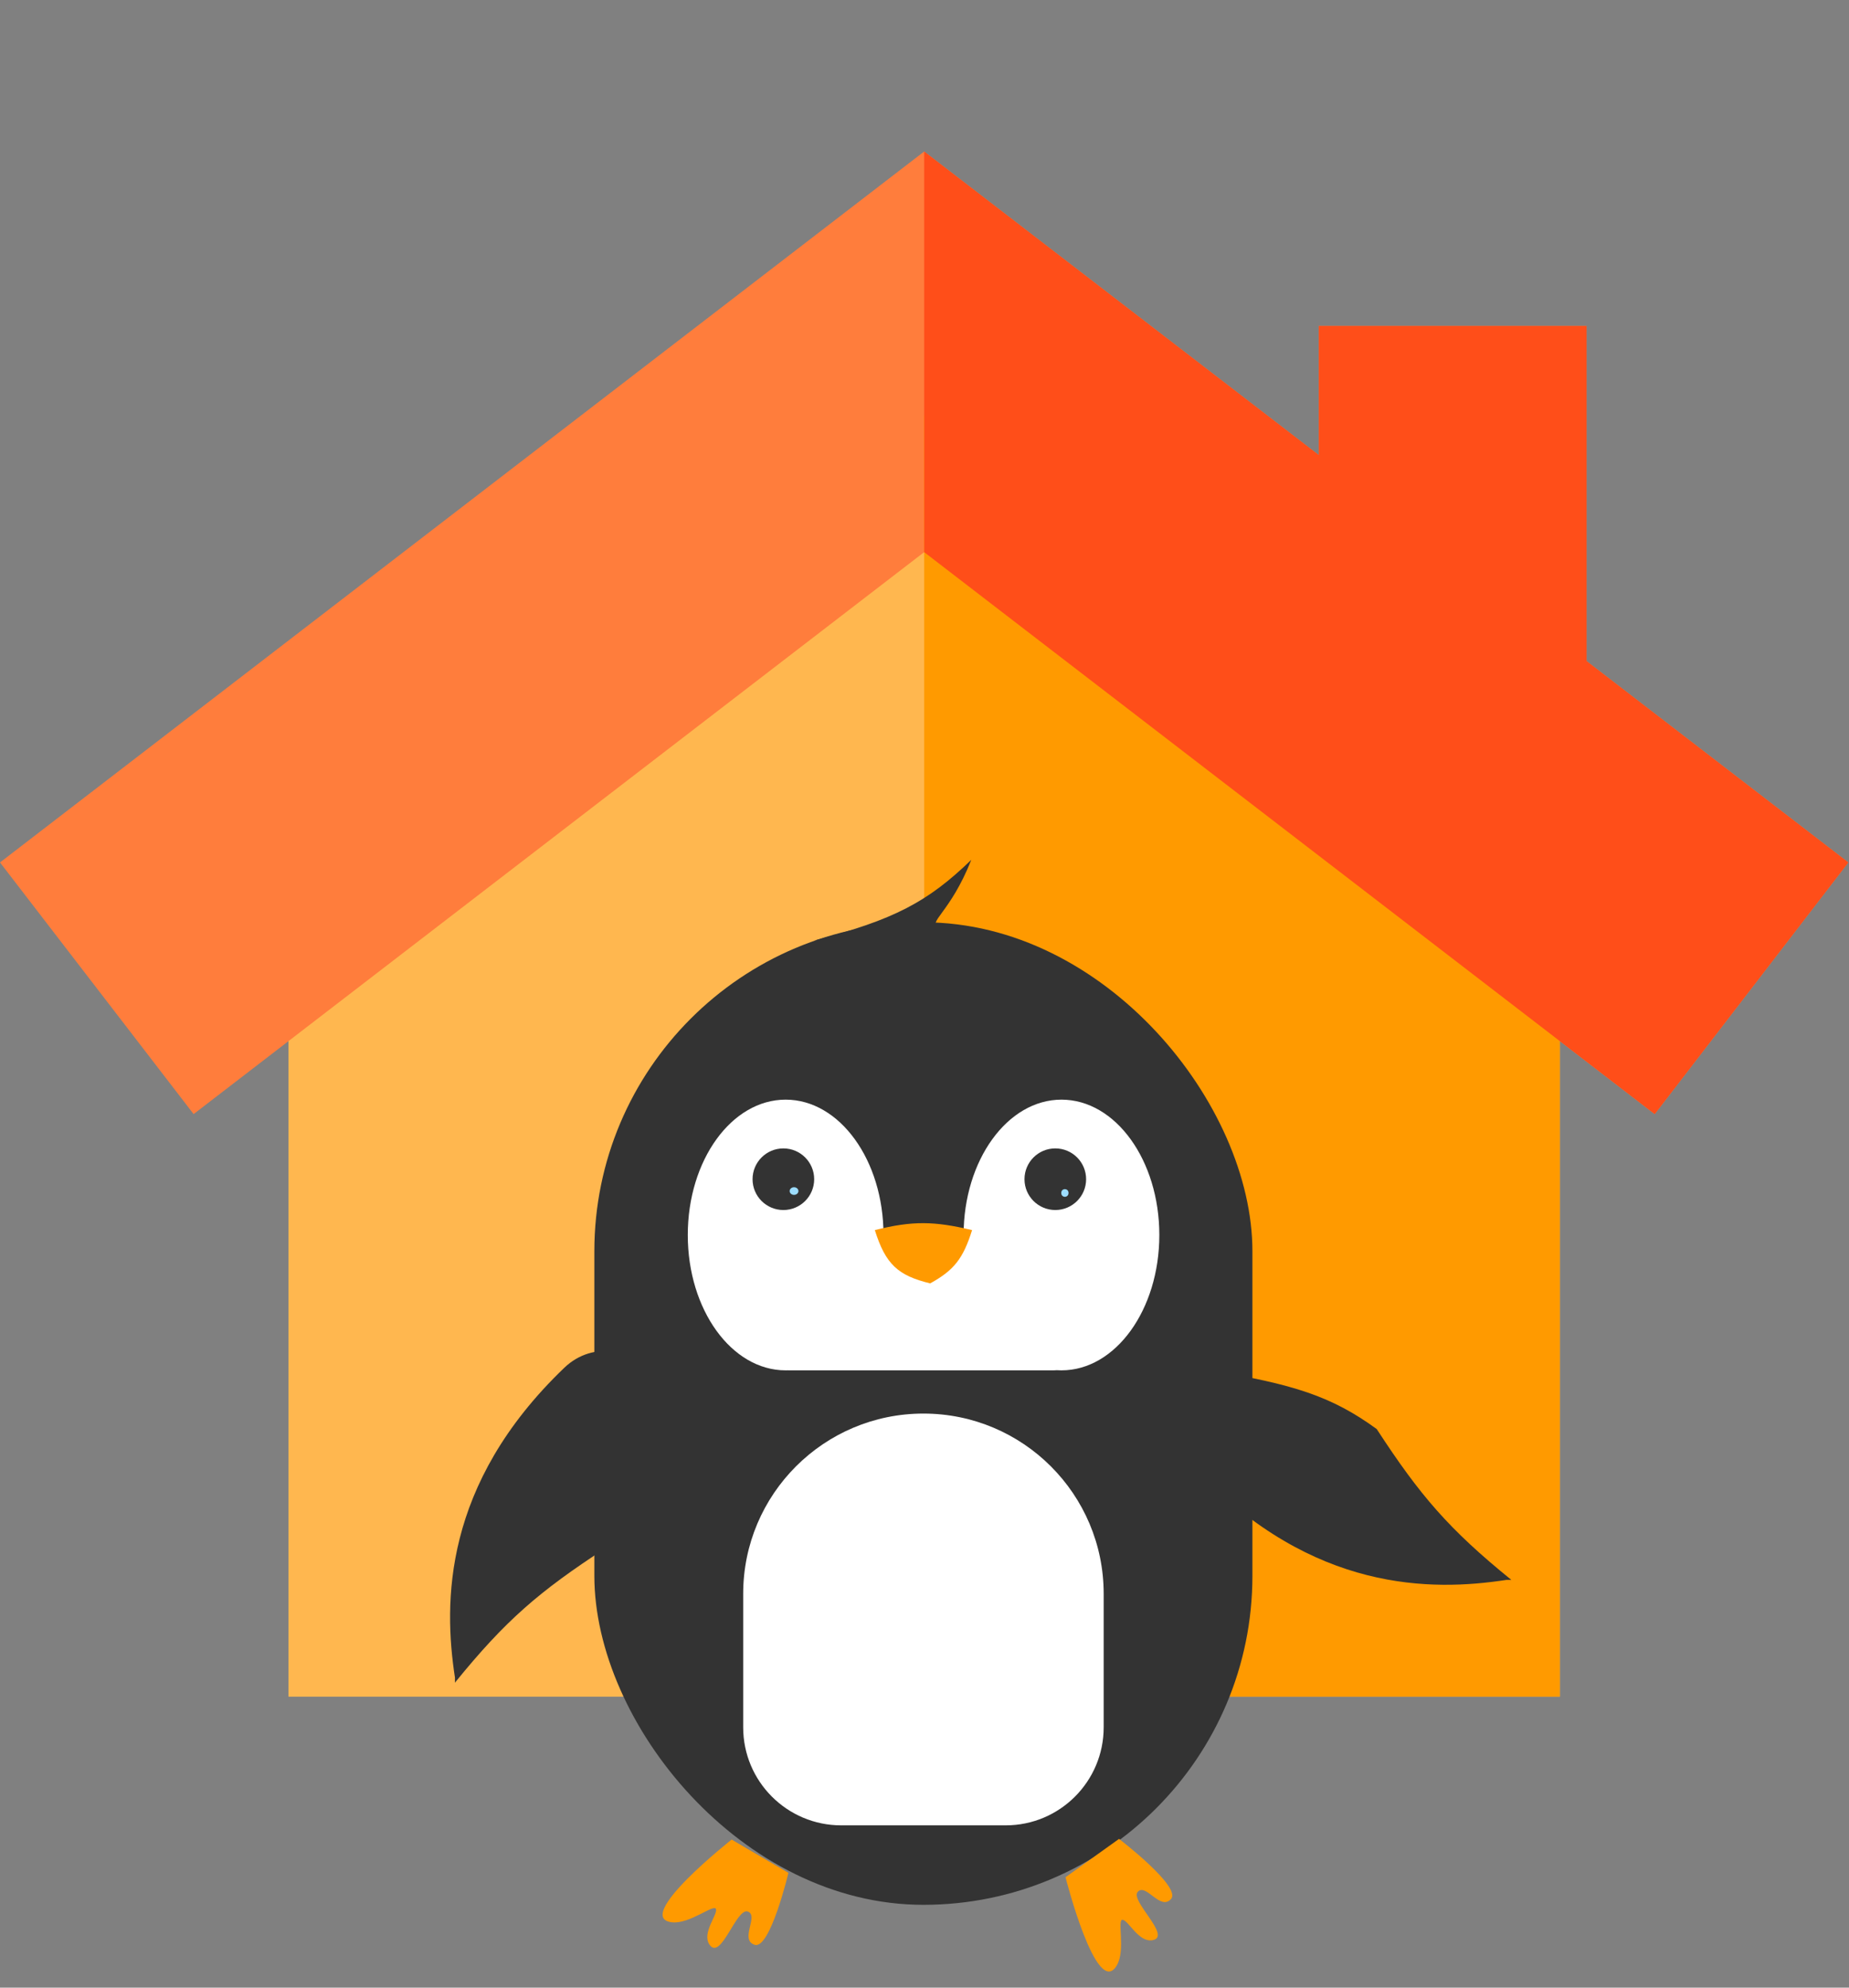 <svg width="520" height="559" viewBox="0 0 520 559" fill="none" xmlns="http://www.w3.org/2000/svg">
<rect x="0" y="0" width="520" height="559" fill="#808080" stroke="none"/>
<g clip-path="url(#clip0_915_14843)">
<path d="M438.703 254.348V477.178H301.11V342.106H224.786V477.178H81.125V254.348L259.914 116.826L438.703 254.348Z" fill="#FFB74F"/>
<path d="M446.18 185.921V91.678H370.883V127.995L259.9 42.615L0 242.556L54.45 313.33L259.9 155.286L465.35 313.329L519.8 242.556L446.18 185.921Z" fill="#FF7D3C"/>
<path d="M438.699 254.348V477.178H301.106V342.105H259.91V116.825L438.699 254.348Z" fill="#FF9A00"/>
<path d="M519.81 242.557L465.36 313.33L259.91 155.286V42.616L370.894 127.996V91.679H446.19V185.922L519.81 242.557Z" fill="#FF4E19"/>
</g>
<path d="M336.49 413.582C369.257 447.768 402.597 447.565 423.626 444.335L425.05 444.335C407.49 430.094 399.382 420.647 387.177 401.906C374.446 392.628 363.654 389.267 340.192 385.39C330.943 393.023 328.688 405.442 336.49 413.582Z" fill="#333333"/>
<path d="M158.701 384.669C124.515 417.436 124.717 450.775 127.947 471.805V473.229C142.188 455.669 151.636 447.561 170.376 435.356C179.655 422.625 183.016 411.833 186.892 388.371C179.259 379.121 166.84 376.867 158.701 384.669Z" fill="#333333"/>
<rect x="167.152" y="259.384" width="185.069" height="276.329" rx="92.535" fill="#333333"/>
<path d="M273.163 241.819C260.943 253.634 251.429 258.71 228.961 264.506L263.97 260.986C260.661 259.322 267.173 256.932 273.163 241.819Z" fill="#333333"/>
<path d="M188.966 540.624C177.831 539.37 205.762 517.359 205.762 517.359L221.73 526.721C221.73 526.721 216.572 548.374 212.232 546.957C207.891 545.54 213.516 538.742 210.304 537.596C207.093 536.45 202.788 551.493 199.566 546.957C197.258 543.707 201.866 538.502 201.356 536.908C200.846 535.313 193.986 541.19 188.966 540.624Z" fill="#FF9A00"/>
<path d="M314.082 552.757C308.407 562.419 299.66 527.95 299.66 527.95L314.707 517.17C314.707 517.17 332.39 530.689 329.33 534.078C326.27 537.468 322.348 529.564 319.994 532.031C317.641 534.499 329.633 544.551 324.179 545.649C320.271 546.435 317.39 540.109 315.726 539.926C314.062 539.743 316.64 548.401 314.082 552.757Z" fill="#FF9A00"/>
<path fill-rule="evenodd" clip-rule="evenodd" d="M298.519 385.397C313.719 385.397 326.041 368.354 326.041 347.33C326.041 326.307 313.719 309.264 298.519 309.264C283.32 309.264 270.998 326.304 270.996 347.325H248.471C248.469 326.304 236.147 309.264 220.948 309.264C205.748 309.264 193.426 326.307 193.426 347.33C193.426 368.354 205.748 385.397 220.948 385.397C221.157 385.397 221.366 385.394 221.574 385.387C221.669 385.39 221.765 385.392 221.862 385.392H296.412C296.685 385.392 296.955 385.379 297.221 385.355C297.651 385.383 298.084 385.397 298.519 385.397Z" fill="white"/>
<path d="M273.382 345.95C262.712 343.417 256.701 343.287 246.031 345.95C249.045 355.571 252.534 358.73 261.595 360.941C268.297 357.249 270.873 353.969 273.382 345.95Z" fill="#FF9A00"/>
<ellipse cx="220.309" cy="331.642" rx="8.665" ry="8.665" fill="#333333"/>
<ellipse cx="296.786" cy="331.64" rx="8.665" ry="8.665" fill="#333333"/>
<ellipse cx="299.482" cy="335.511" rx="1.021" ry="1.074" fill="#9DDDFF"/>
<ellipse cx="223.31" cy="334.972" rx="1.236" ry="1.074" fill="#9DDDFF"/>
<path d="M209.008 448.244C209.008 420.247 231.703 397.552 259.7 397.552C287.697 397.552 310.392 420.247 310.392 448.244V485.786C310.392 501.015 298.047 513.36 282.819 513.36H236.581C221.353 513.36 209.008 501.015 209.008 485.786V448.244Z" fill="white"/>
<defs>
<clipPath id="clip0_915_14843">
<rect width="519.8" height="519.799" fill="white"/>
</clipPath>
</defs>
</svg>
